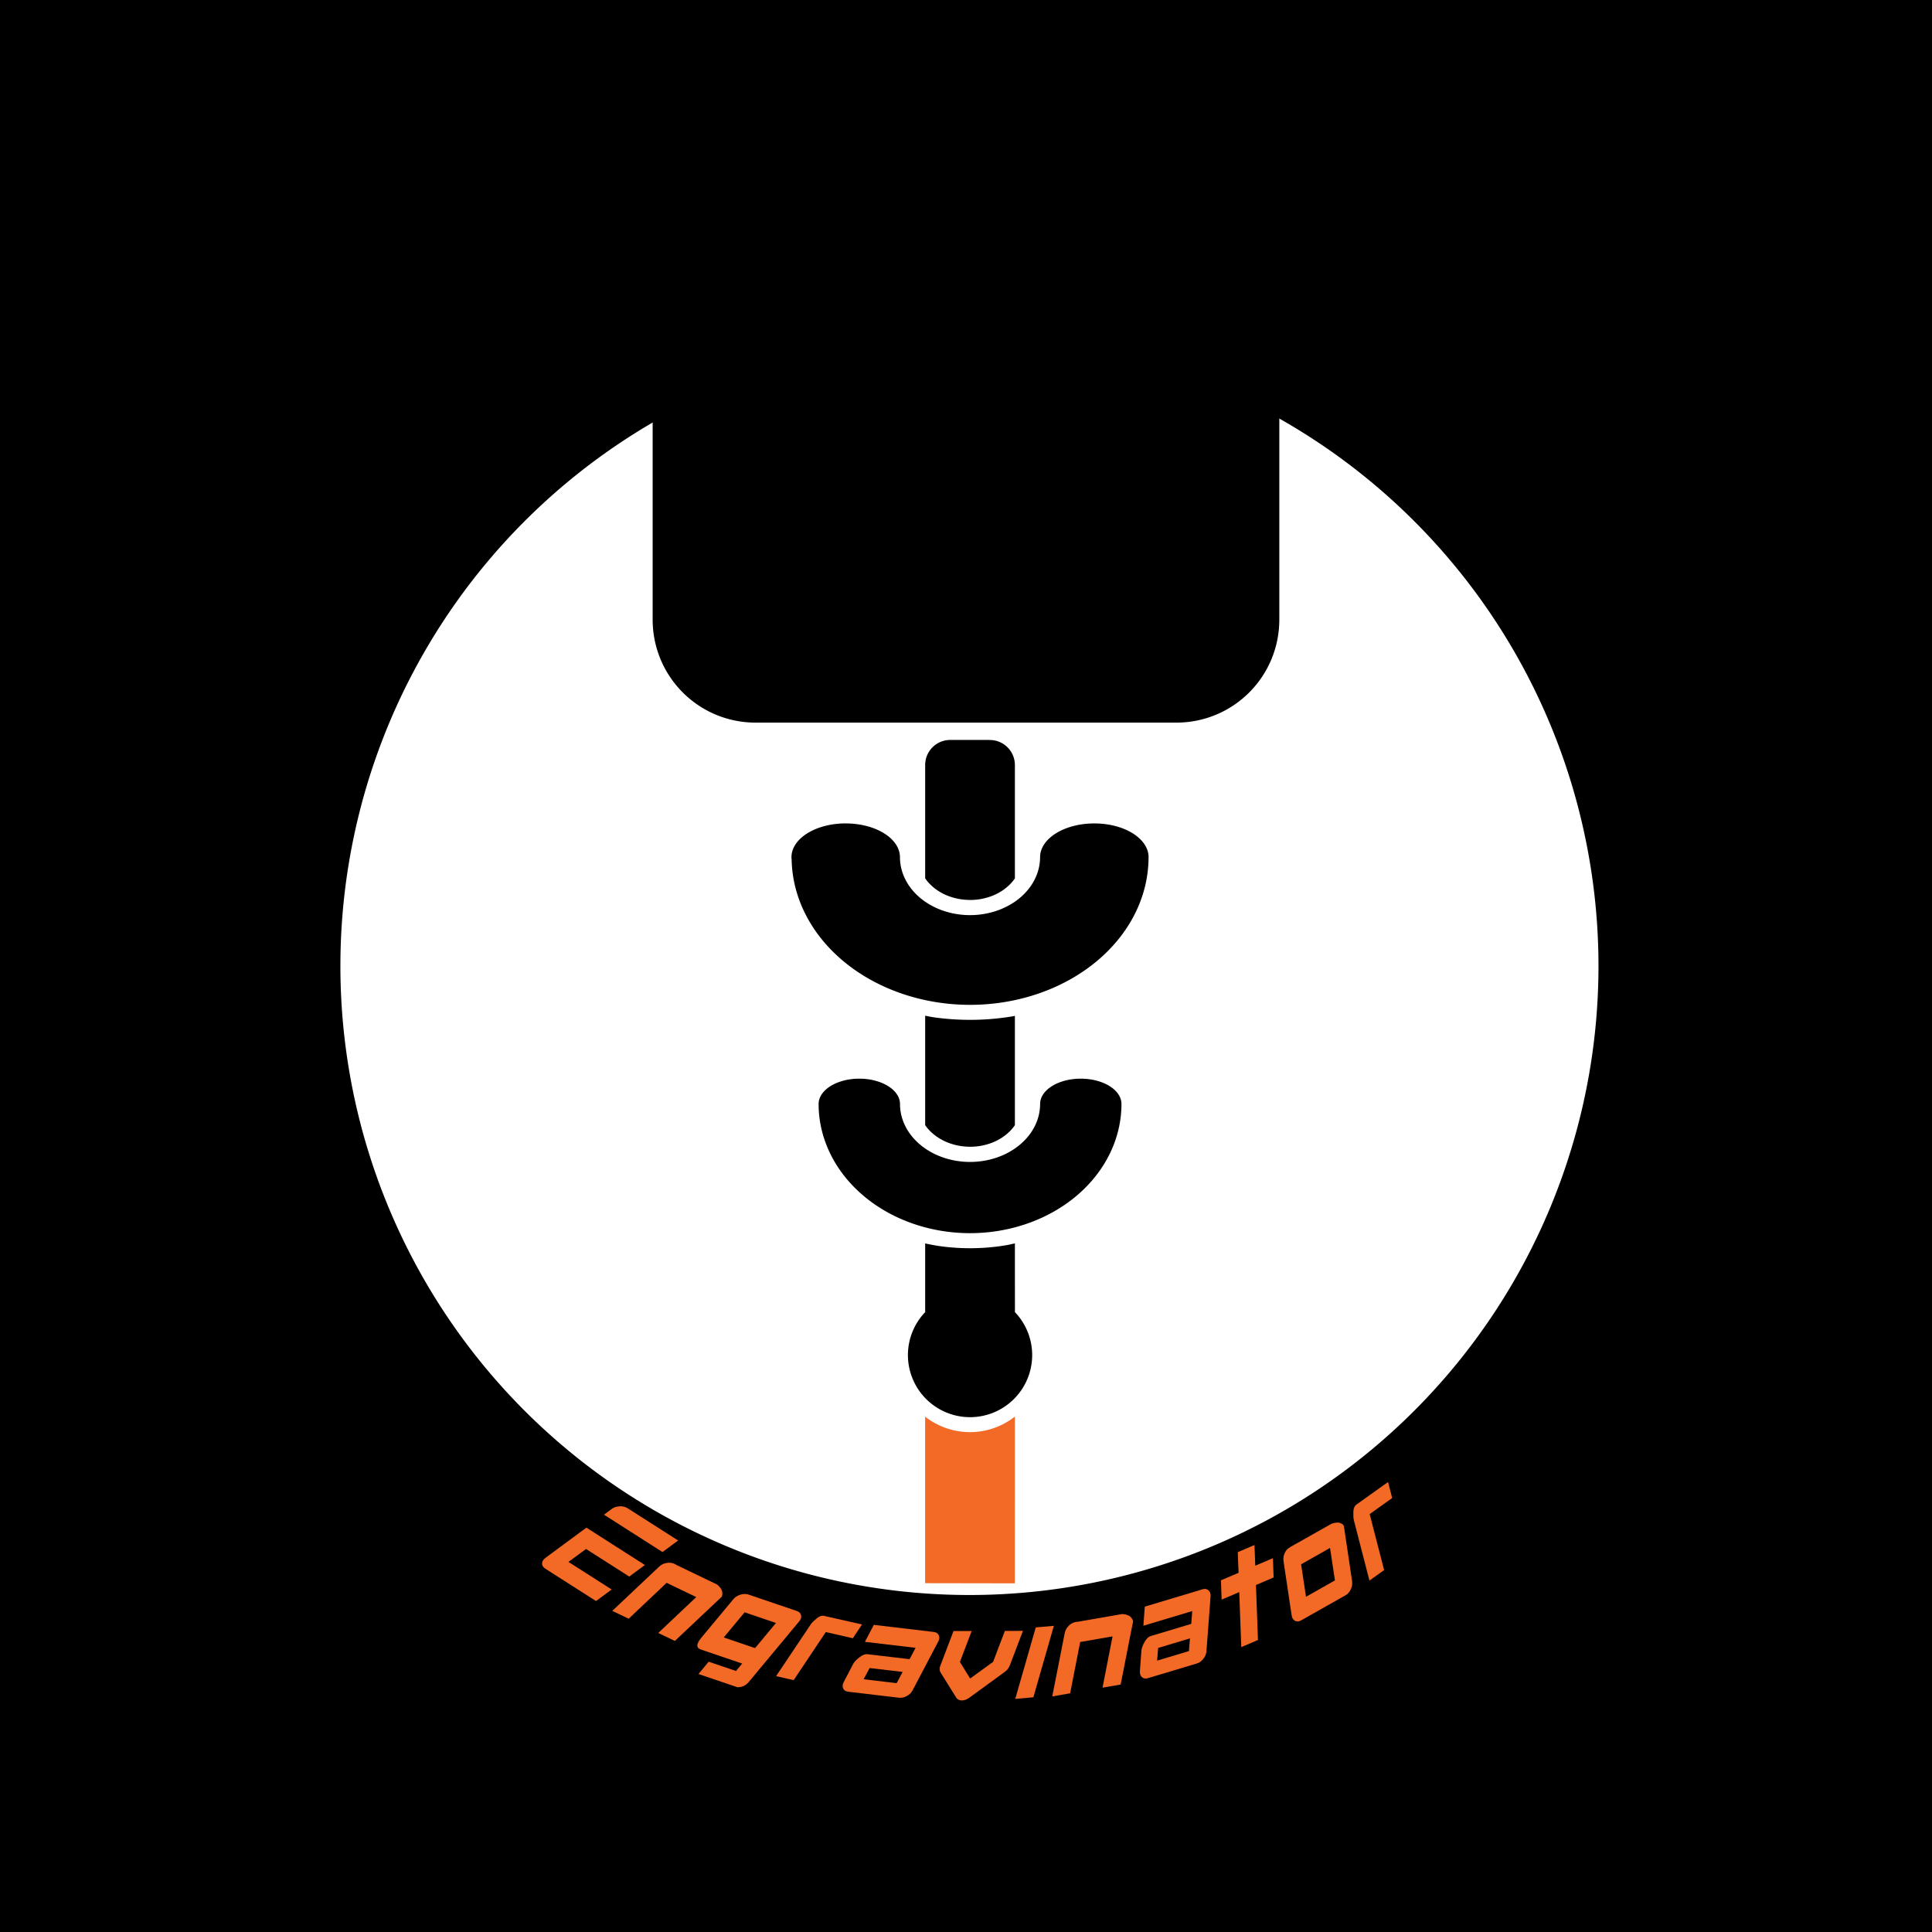 <?xml version="1.0" encoding="UTF-8" standalone="no"?>
<!-- Created with Inkscape (http://www.inkscape.org/) -->

<svg
   xmlns:dc="http://purl.org/dc/elements/1.1/"
   xmlns:cc="http://creativecommons.org/ns#"
   xmlns:rdf="http://www.w3.org/1999/02/22-rdf-syntax-ns#"
   xmlns:svg="http://www.w3.org/2000/svg"
   xmlns="http://www.w3.org/2000/svg"
   xmlns:sodipodi="http://sodipodi.sourceforge.net/DTD/sodipodi-0.dtd"
   xmlns:inkscape="http://www.inkscape.org/namespaces/inkscape"
   width="2.5in"
   height="2.5in"
   viewBox="0 0 63.5 63.5"
   version="1.1"
   id="svg8"
   sodipodi:docname="logo_circle.svg"
   inkscape:version="0.92.4 (unknown)"
   inkscape:export-filename="/tmp/logo_circle_example.png"
   inkscape:export-xdpi="96"
   inkscape:export-ydpi="96">
  <defs
     id="defs2" />
  <sodipodi:namedview
     id="base"
     pagecolor="#ffffff"
     bordercolor="#666666"
     borderopacity="1.0"
     inkscape:pageopacity="0.0"
     inkscape:pageshadow="2"
     inkscape:zoom="2"
     inkscape:cx="40.700118"
     inkscape:cy="28.343797"
     inkscape:document-units="in"
     inkscape:current-layer="layer5"
     showgrid="false"
     showguides="true"
     inkscape:guide-bbox="true"
     inkscape:object-paths="true"
     inkscape:snap-midpoints="true"
     inkscape:snap-smooth-nodes="true"
     inkscape:snap-global="false"
     inkscape:window-width="1920"
     inkscape:window-height="1059"
     inkscape:window-x="0"
     inkscape:window-y="0"
     inkscape:window-maximized="1"
     units="in">
    <sodipodi:guide
       position="6.35,0"
       orientation="1,0"
       id="guide4322"
       inkscape:locked="true"
       inkscape:label=""
       inkscape:color="rgb(0,0,255)" />
    <sodipodi:guide
       position="57.15,0"
       orientation="1,0"
       id="guide4324"
       inkscape:locked="true"
       inkscape:label=""
       inkscape:color="rgb(0,0,255)" />
    <sodipodi:guide
       position="0,57.15"
       orientation="0,1"
       id="guide4326"
       inkscape:locked="true"
       inkscape:label=""
       inkscape:color="rgb(0,0,255)" />
    <sodipodi:guide
       position="0,6.35"
       orientation="0,1"
       id="guide4328"
       inkscape:locked="true"
       inkscape:label=""
       inkscape:color="rgb(0,0,255)" />
  </sodipodi:namedview>
  <g
     inkscape:groupmode="layer"
     id="layer5"
     inkscape:label="Logo"
     style="display:inline"
     transform="translate(0,-233.5)">
    <rect
       style="color:#000000;clip-rule:nonzero;display:inline;overflow:visible;visibility:visible;opacity:1;isolation:auto;mix-blend-mode:normal;color-interpolation:sRGB;color-interpolation-filters:linearRGB;solid-color:#000000;solid-opacity:1;vector-effect:none;fill:#000000;fill-opacity:1;fill-rule:nonzero;stroke:none;stroke-width:0.1;stroke-linecap:round;stroke-linejoin:round;stroke-miterlimit:4;stroke-dasharray:none;stroke-dashoffset:0;stroke-opacity:1;marker:none;color-rendering:auto;image-rendering:auto;shape-rendering:auto;text-rendering:auto;enable-background:accumulate"
       id="rect4396"
       width="63.5"
       height="63.5"
       x="-1.2500001e-06"
       y="233.5" />
    <path
       inkscape:connector-curvature="0"
       style="color:#000000;clip-rule:nonzero;display:inline;overflow:visible;visibility:visible;opacity:1;isolation:auto;mix-blend-mode:normal;color-interpolation:sRGB;color-interpolation-filters:linearRGB;solid-color:#000000;solid-opacity:1;vector-effect:none;fill:#ffffff;fill-opacity:1;fill-rule:nonzero;stroke:none;stroke-width:2;stroke-linecap:round;stroke-linejoin:miter;stroke-miterlimit:4;stroke-dasharray:none;stroke-opacity:1;marker:none;color-rendering:auto;image-rendering:auto;shape-rendering:auto;text-rendering:auto;enable-background:accumulate"
       d="m 31.75,241.839 c -12.929,0 -23.411,10.481 -23.411,23.411 0,12.929 10.481,23.411 23.411,23.411 12.929,0 23.411,-10.481 23.411,-23.411 0,-12.929 -10.481,-23.411 -23.411,-23.411 z"
       id="path1406-6"
       sodipodi:nodetypes="sssss" />
    <path
       inkscape:connector-curvature="0"
       style="color:#000000;clip-rule:nonzero;display:inline;overflow:visible;visibility:visible;opacity:1;isolation:auto;mix-blend-mode:normal;color-interpolation:sRGB;color-interpolation-filters:linearRGB;solid-color:#000000;solid-opacity:1;vector-effect:none;fill:#000000;fill-opacity:1;fill-rule:nonzero;stroke:none;stroke-width:2;stroke-linecap:round;stroke-linejoin:miter;stroke-miterlimit:4;stroke-dasharray:none;stroke-opacity:1;marker:none;color-rendering:auto;image-rendering:auto;shape-rendering:auto;text-rendering:auto;enable-background:accumulate"
       d="M 31.75,241.409 A 23.841,23.841 0 0 0 7.909,265.25 23.841,23.841 0 0 0 31.75,289.091 23.841,23.841 0 0 0 55.591,265.25 23.841,23.841 0 0 0 31.75,241.409 Z m 0.113,3.165 a 20.675,20.675 0 0 1 20.675,20.675 20.675,20.675 0 0 1 -20.675,20.675 20.675,20.675 0 0 1 -20.675,-20.675 20.675,20.675 0 0 1 20.675,-20.675 z"
       id="path1406" />
    <path
       inkscape:connector-curvature="0"
       style="color:#000000;clip-rule:nonzero;display:inline;overflow:visible;visibility:visible;opacity:1;isolation:auto;mix-blend-mode:normal;color-interpolation:sRGB;color-interpolation-filters:linearRGB;solid-color:#000000;solid-opacity:1;vector-effect:none;fill:#f36926;fill-opacity:1;fill-rule:nonzero;stroke:none;stroke-width:3.969;stroke-linecap:round;stroke-linejoin:miter;stroke-miterlimit:4;stroke-dasharray:none;stroke-opacity:1;marker:none;color-rendering:auto;image-rendering:auto;shape-rendering:auto;text-rendering:auto;enable-background:accumulate"
       d="m 33.357,280.06 a 2.395,2.395 0 0 1 -1.475,0.511 2.395,2.395 0 0 1 -1.475,-0.509 v 5.473 l 2.949,0.005 z"
       id="path1156-0" />
    <path
       inkscape:connector-curvature="0"
       style="color:#000000;clip-rule:nonzero;display:inline;overflow:visible;visibility:visible;opacity:1;isolation:auto;mix-blend-mode:normal;color-interpolation:sRGB;color-interpolation-filters:linearRGB;solid-color:#000000;solid-opacity:1;vector-effect:none;fill:#000000;fill-opacity:1;fill-rule:nonzero;stroke:none;stroke-width:3.969;stroke-linecap:round;stroke-linejoin:miter;stroke-miterlimit:4;stroke-dasharray:none;stroke-opacity:1;marker:none;color-rendering:auto;image-rendering:auto;shape-rendering:auto;text-rendering:auto;enable-background:accumulate"
       d="m 33.357,274.366 a 6.139,5.237 0 0 1 -0.255,0.056 6.139,5.237 0 0 1 -0.607,0.078 6.139,5.237 0 0 1 -0.613,0.026 6.139,5.237 0 0 1 -0.434,-0.013 6.139,5.237 0 0 1 -0.609,-0.063 6.139,5.237 0 0 1 -0.431,-0.082 v 2.259 a 2.042,2.042 0 0 0 -0.567,1.41 2.042,2.042 0 0 0 2.042,2.042 2.042,2.042 0 0 0 2.042,-2.042 2.042,2.042 0 0 0 -0.567,-1.411 z"
       id="path1454" />
    <path
       inkscape:connector-curvature="0"
       style="color:#000000;clip-rule:nonzero;display:inline;overflow:visible;visibility:visible;opacity:1;isolation:auto;mix-blend-mode:normal;color-interpolation:sRGB;color-interpolation-filters:linearRGB;solid-color:#000000;solid-opacity:1;vector-effect:none;fill:#000000;fill-opacity:1;fill-rule:nonzero;stroke:none;stroke-width:3.969;stroke-linecap:round;stroke-linejoin:miter;stroke-miterlimit:4;stroke-dasharray:none;stroke-opacity:1;marker:none;color-rendering:auto;image-rendering:auto;shape-rendering:auto;text-rendering:auto;enable-background:accumulate"
       d="m 28.243,268.953 a 1.337,0.832 0 0 0 -1.337,0.832 h -3.96e-4 a 4.977,4.246 0 0 0 4.977,4.246 4.977,4.246 0 0 0 4.977,-4.246 1.337,0.832 0 0 0 -1.337,-0.832 1.337,0.832 0 0 0 -1.337,0.832 2.303,1.905 0 0 1 -2.303,1.905 2.303,1.905 0 0 1 -2.302,-1.905 1.337,0.832 0 0 0 -1.337,-0.832 z"
       id="path1452" />
    <path
       inkscape:connector-curvature="0"
       style="color:#000000;clip-rule:nonzero;display:inline;overflow:visible;visibility:visible;opacity:1;isolation:auto;mix-blend-mode:normal;color-interpolation:sRGB;color-interpolation-filters:linearRGB;solid-color:#000000;solid-opacity:1;vector-effect:none;fill:#000000;fill-opacity:1;fill-rule:nonzero;stroke:none;stroke-width:3.969;stroke-linecap:round;stroke-linejoin:miter;stroke-miterlimit:4;stroke-dasharray:none;stroke-opacity:1;marker:none;color-rendering:auto;image-rendering:auto;shape-rendering:auto;text-rendering:auto;enable-background:accumulate"
       d="m 30.408,266.884 v 2.204 1.39 a 1.699,1.405 0 0 0 0.045,0.065 1.699,1.405 0 0 0 0.099,0.114 1.699,1.405 0 0 0 0.112,0.105 1.699,1.405 0 0 0 0.124,0.096 1.699,1.405 0 0 0 0.135,0.085 1.699,1.405 0 0 0 0.145,0.074 1.699,1.405 0 0 0 0.153,0.061 1.699,1.405 0 0 0 0.16,0.049 1.699,1.405 0 0 0 0.164,0.035 1.699,1.405 0 0 0 0.168,0.021 1.699,1.405 0 0 0 0.17,0.008 1.699,1.405 0 0 0 0.12,-0.003 1.699,1.405 0 0 0 0.169,-0.017 1.699,1.405 0 0 0 0.165,-0.031 1.699,1.405 0 0 0 0.161,-0.044 1.699,1.405 0 0 0 0.155,-0.057 1.699,1.405 0 0 0 0.147,-0.07 1.699,1.405 0 0 0 0.138,-0.082 1.699,1.405 0 0 0 0.127,-0.093 1.699,1.405 0 0 0 0.116,-0.103 1.699,1.405 0 0 0 0.103,-0.112 1.699,1.405 0 0 0 0.073,-0.098 v -1.39 -2.202 a 7.063,5.843 0 0 1 -0.072,0.015 7.063,5.843 0 0 1 -0.698,0.087 7.063,5.843 0 0 1 -0.705,0.029 7.063,5.843 0 0 1 -0.5,-0.015 7.063,5.843 0 0 1 -0.701,-0.07 7.063,5.843 0 0 1 -0.274,-0.051 z"
       id="path1450" />
    <path
       inkscape:connector-curvature="0"
       style="color:#000000;clip-rule:nonzero;display:inline;overflow:visible;visibility:visible;opacity:1;isolation:auto;mix-blend-mode:normal;color-interpolation:sRGB;color-interpolation-filters:linearRGB;solid-color:#000000;solid-opacity:1;vector-effect:none;fill:#000000;fill-opacity:1;fill-rule:nonzero;stroke:none;stroke-width:3.969;stroke-linecap:round;stroke-linejoin:miter;stroke-miterlimit:4;stroke-dasharray:none;stroke-opacity:1;marker:none;color-rendering:auto;image-rendering:auto;shape-rendering:auto;text-rendering:auto;enable-background:accumulate"
       d="m 27.797,260.563 a 1.783,1.109 0 0 0 -1.783,1.109 1.783,1.109 0 0 0 0.005,0.079 5.868,4.854 0 0 0 5.864,4.776 5.868,4.854 0 0 0 5.867,-4.842 1.783,1.109 0 0 0 0.001,-0.012 1.783,1.109 0 0 0 -1.783,-1.109 1.783,1.109 0 0 0 -1.783,1.109 h -3.98e-4 a 2.303,1.905 0 0 1 -2.302,1.905 2.303,1.905 0 0 1 -2.303,-1.905 h -3.97e-4 a 1.783,1.109 0 0 0 -1.783,-1.109 z"
       id="path1448" />
    <path
       inkscape:connector-curvature="0"
       style="color:#000000;clip-rule:nonzero;display:inline;overflow:visible;visibility:visible;opacity:1;isolation:auto;mix-blend-mode:normal;color-interpolation:sRGB;color-interpolation-filters:linearRGB;solid-color:#000000;solid-opacity:1;vector-effect:none;fill:#000000;fill-opacity:1;fill-rule:nonzero;stroke:none;stroke-width:3.969;stroke-linecap:round;stroke-linejoin:miter;stroke-miterlimit:4;stroke-dasharray:none;stroke-opacity:1;marker:none;color-rendering:auto;image-rendering:auto;shape-rendering:auto;text-rendering:auto;enable-background:accumulate"
       d="m 32.531,257.82 -1.298,4e-4 c -0.457,0 -0.825,0.369 -0.825,0.826 v 2.33 1.39 a 1.699,1.405 0 0 0 0.045,0.065 1.699,1.405 0 0 0 0.099,0.114 1.699,1.405 0 0 0 0.112,0.106 1.699,1.405 0 0 0 0.124,0.096 1.699,1.405 0 0 0 0.135,0.085 1.699,1.405 0 0 0 0.145,0.074 1.699,1.405 0 0 0 0.153,0.061 1.699,1.405 0 0 0 0.16,0.048 1.699,1.405 0 0 0 0.164,0.035 1.699,1.405 0 0 0 0.168,0.021 1.699,1.405 0 0 0 0.17,0.008 1.699,1.405 0 0 0 0.12,-0.003 1.699,1.405 0 0 0 0.169,-0.017 1.699,1.405 0 0 0 0.165,-0.031 1.699,1.405 0 0 0 0.161,-0.044 1.699,1.405 0 0 0 0.155,-0.057 1.699,1.405 0 0 0 0.147,-0.07 1.699,1.405 0 0 0 0.138,-0.082 1.699,1.405 0 0 0 0.127,-0.093 1.699,1.405 0 0 0 0.116,-0.103 1.699,1.405 0 0 0 0.103,-0.112 1.699,1.405 0 0 0 0.073,-0.098 v -1.39 -2.331 c 0,-0.457 -0.368,-0.826 -0.825,-0.826 z"
       id="path1446" />
    <path
       inkscape:connector-curvature="0"
       style="color:#000000;clip-rule:nonzero;display:inline;overflow:visible;visibility:visible;opacity:1;isolation:auto;mix-blend-mode:normal;color-interpolation:sRGB;color-interpolation-filters:linearRGB;solid-color:#000000;solid-opacity:1;vector-effect:none;fill:#000000;fill-opacity:1;fill-rule:nonzero;stroke:none;stroke-width:3.969;stroke-linecap:round;stroke-linejoin:miter;stroke-miterlimit:4;stroke-dasharray:none;stroke-opacity:1;marker:none;color-rendering:auto;image-rendering:auto;shape-rendering:auto;text-rendering:auto;enable-background:accumulate"
       d="m 31.746,241.41 a 23.841,23.841 0 0 0 -2.376,0.119 23.841,23.841 0 0 0 -2.356,0.356 23.841,23.841 0 0 0 -2.309,0.59 23.841,23.841 0 0 0 -2.239,0.817 23.841,23.841 0 0 0 -0.813,0.393 c -0.122,0.35 -0.202,0.722 -0.202,1.115 v 2.618 6.444 c 0,1.877 1.512,3.389 3.389,3.389 h 13.819 c 1.877,0 3.389,-1.511 3.389,-3.389 v -6.588 -2.475 c 0,-0.394 -0.08,-0.766 -0.202,-1.117 a 23.841,23.841 0 0 0 -1.457,-0.652 23.841,23.841 0 0 0 -2.262,-0.751 23.841,23.841 0 0 0 -2.325,-0.522 23.841,23.841 0 0 0 -2.366,-0.287 23.841,23.841 0 0 0 -1.681,-0.06 z"
       id="path1444" />
    <g
       aria-label="Engravinator"
       style="font-style:normal;font-variant:normal;font-weight:normal;font-stretch:normal;font-size:4.299px;line-height:100%;font-family:sans-serif;-inkscape-font-specification:sans-serif;text-align:start;letter-spacing:0.265px;word-spacing:0px;text-anchor:start;fill:#f36926;fill-opacity:1;stroke:none;stroke-width:0.265px;stroke-linecap:butt;stroke-linejoin:miter;stroke-opacity:1"
       id="text4332">
      <path
         d="m 18.684,284.836 1.42,0.907 -0.514,0.38 -1.67,-1.066 q -0.103,-0.066 -0.104,-0.167 0.002,-0.105 0.107,-0.183 l 1.35,-0.997 1.923,1.228 -0.514,0.38 -1.42,-0.907 z m 1.424,-1.743 q 0.056,-0.04 0.119,-0.06 0.069,-0.021 0.136,-0.024 0.069,-0.006 0.134,0.01 0.067,0.013 0.121,0.047 l 1.67,1.066 -0.514,0.38 -1.923,-1.228 z"
         style="font-style:normal;font-variant:normal;font-weight:normal;font-stretch:normal;font-size:4.233px;font-family:'Procyon Italic';-inkscape-font-specification:'Procyon Italic, ';fill:#f36926;fill-opacity:1;stroke-width:0.265px"
         id="path8106"
         inkscape:connector-curvature="0" />
      <path
         d="m 23.566,285.578 q 0.086,0.065 0.141,0.157 0.058,0.094 0.021,0.24 l -1.547,1.459 -0.546,-0.262 1.249,-1.18 -0.973,-0.468 -1.249,1.18 -0.538,-0.259 1.547,-1.459 q 0.112,-0.106 0.284,-0.122 0.121,-0.008 0.209,0.035 l 0.034,0.017 q 0.023,0.011 0.029,0.018 z"
         style="font-style:normal;font-variant:normal;font-weight:normal;font-stretch:normal;font-size:4.233px;font-family:'Procyon Italic';-inkscape-font-specification:'Procyon Italic, ';fill:#f36926;fill-opacity:1;stroke-width:0.265px"
         id="path8108"
         inkscape:connector-curvature="0" />
      <path
         d="m 26.269,286.789 -1.662,1.997 q -0.148,0.173 -0.37,0.169 l -1.279,-0.434 0.334,-0.405 0.898,0.305 0.204,-0.244 -1.367,-0.464 q -0.071,-0.029 -0.096,-0.073 -0.02,-0.047 -0.006,-0.1 0.015,-0.058 0.06,-0.123 0.046,-0.069 0.112,-0.145 l 1.012,-1.217 q 0.044,-0.052 0.101,-0.086 0.062,-0.037 0.126,-0.056 0.066,-0.022 0.133,-0.022 0.068,-0.004 0.128,0.017 l 1.595,0.542 q 0.116,0.04 0.136,0.14 0.025,0.098 -0.059,0.199 z m -2.482,0.53 1.03,0.35 0.687,-0.826 -1.03,-0.35 z"
         style="font-style:normal;font-variant:normal;font-weight:normal;font-stretch:normal;font-size:4.233px;font-family:'Procyon Italic';-inkscape-font-specification:'Procyon Italic, ';fill:#f36926;fill-opacity:1;stroke-width:0.265px"
         id="path8110"
         inkscape:connector-curvature="0" />
      <path
         d="m 27.142,287.142 -1.056,1.58 -0.578,-0.131 1.135,-1.696 q 0.033,-0.049 0.083,-0.098 0.05,-0.049 0.12,-0.107 0.128,-0.106 0.244,-0.079 l 1.243,0.281 -0.302,0.453 z"
         style="font-style:normal;font-variant:normal;font-weight:normal;font-stretch:normal;font-size:4.233px;font-family:'Procyon Italic';-inkscape-font-specification:'Procyon Italic, ';fill:#f36926;fill-opacity:1;stroke-width:0.265px"
         id="path8112"
         inkscape:connector-curvature="0" />
      <path
         d="m 30.838,287.453 -0.842,1.601 q -0.033,0.06 -0.081,0.11 -0.048,0.045 -0.112,0.081 -0.059,0.031 -0.125,0.049 -0.061,0.014 -0.124,0.007 l -1.673,-0.198 q -0.122,-0.014 -0.167,-0.105 -0.044,-0.095 0.016,-0.211 l 0.314,-0.602 q 0.049,-0.092 0.2,-0.211 0.15,-0.119 0.281,-0.103 l 1.37,0.162 0.198,-0.373 -1.665,-0.197 0.292,-0.558 1.972,0.234 q 0.122,0.015 0.162,0.109 0.045,0.091 -0.016,0.207 z m -1.171,0.999 -1.085,-0.128 -0.197,0.369 1.085,0.128 z"
         style="font-style:normal;font-variant:normal;font-weight:normal;font-stretch:normal;font-size:4.233px;font-family:'Procyon Italic';-inkscape-font-specification:'Procyon Italic, ';fill:#f36926;fill-opacity:1;stroke-width:0.265px"
         id="path8114"
         inkscape:connector-curvature="0" />
      <path
         d="m 32.641,288.121 0.387,-1.017 0.593,-0.001 -0.433,1.14 q -0.051,0.127 -0.169,0.212 l -1.166,0.849 q -0.118,0.085 -0.241,0.085 -0.114,2.6e-4 -0.178,-0.084 l -0.527,-0.845 q -0.047,-0.101 -4.77e-4,-0.212 l 0.433,-1.14 0.597,-10e-4 -0.387,1.017 0.336,0.545 z"
         style="font-style:normal;font-variant:normal;font-weight:normal;font-stretch:normal;font-size:4.233px;font-family:'Procyon Italic';-inkscape-font-specification:'Procyon Italic, ';fill:#f36926;fill-opacity:1;stroke-width:0.265px"
         id="path8116"
         inkscape:connector-curvature="0" />
      <path
         d="m 33.369,289.338 0.674,-2.349 0.595,-0.052 -0.674,2.349 z"
         style="font-style:normal;font-variant:normal;font-weight:normal;font-stretch:normal;font-size:4.233px;font-family:'Procyon Italic';-inkscape-font-specification:'Procyon Italic, ';fill:#f36926;fill-opacity:1;stroke-width:0.265px"
         id="path8118"
         inkscape:connector-curvature="0" />
      <path
         d="m 36.882,286.55 q 0.108,0.003 0.206,0.046 0.102,0.042 0.156,0.183 l -0.411,2.087 -0.596,0.104 0.33,-1.686 -1.064,0.185 -0.33,1.686 -0.588,0.102 0.411,-2.087 q 0.03,-0.151 0.16,-0.264 0.094,-0.076 0.19,-0.093 l 0.038,-0.007 q 0.025,-0.004 0.034,-0.002 z"
         style="font-style:normal;font-variant:normal;font-weight:normal;font-stretch:normal;font-size:4.233px;font-family:'Procyon Italic';-inkscape-font-specification:'Procyon Italic, ';fill:#f36926;fill-opacity:1;stroke-width:0.265px"
         id="path8120"
         inkscape:connector-curvature="0" />
      <path
         d="m 39.788,285.967 -0.135,1.804 q -0.006,0.068 -0.031,0.133 -0.026,0.061 -0.071,0.118 -0.042,0.052 -0.095,0.095 -0.051,0.037 -0.112,0.056 l -1.614,0.484 q -0.118,0.035 -0.195,-0.03 -0.078,-0.069 -0.069,-0.2 l 0.049,-0.678 q 0.009,-0.104 0.099,-0.273 0.091,-0.169 0.217,-0.206 l 1.322,-0.397 0.033,-0.421 -1.606,0.482 0.046,-0.628 1.902,-0.571 q 0.118,-0.035 0.192,0.035 0.077,0.065 0.068,0.196 z m -0.677,1.383 -1.046,0.314 -0.034,0.417 1.046,-0.314 z"
         style="font-style:normal;font-variant:normal;font-weight:normal;font-stretch:normal;font-size:4.233px;font-family:'Procyon Italic';-inkscape-font-specification:'Procyon Italic, ';fill:#f36926;fill-opacity:1;stroke-width:0.265px"
         id="path8122"
         inkscape:connector-curvature="0" />
      <path
         d="m 41.258,284.96 -0.027,-0.679 -0.549,0.234 0.027,0.679 -0.58,0.247 0.022,0.635 0.58,-0.247 0.066,1.808 0.549,-0.234 -0.066,-1.808 0.58,-0.247 -0.022,-0.635 z"
         style="font-style:normal;font-variant:normal;font-weight:normal;font-stretch:normal;font-size:4.233px;font-family:'Procyon Italic';-inkscape-font-specification:'Procyon Italic, ';fill:#f36926;fill-opacity:1;stroke-width:0.265px"
         id="path8124"
         inkscape:connector-curvature="0" />
      <path
         d="m 43.747,283.591 q 0.061,-0.03 0.129,-0.039 0.066,-0.013 0.123,-0.006 0.057,0.007 0.104,0.038 0.049,0.026 0.068,0.078 l 0.269,1.808 q 0.009,0.068 -6.19e-4,0.137 -0.012,0.065 -0.043,0.131 -0.029,0.06 -0.072,0.114 -0.041,0.048 -0.096,0.079 l -1.467,0.829 q -0.107,0.06 -0.196,0.014 -0.092,-0.05 -0.112,-0.18 l -0.268,-1.789 q -0.023,-0.152 0.062,-0.303 0.035,-0.059 0.06,-0.083 0.029,-0.026 0.073,-0.051 0.018,-0.01 0.038,-0.027 0.02,-0.016 0.041,-0.023 z m 0.129,1.853 -0.161,-1.067 -0.951,0.538 0.161,1.067 z"
         style="font-style:normal;font-variant:normal;font-weight:normal;font-stretch:normal;font-size:4.233px;font-family:'Procyon Italic';-inkscape-font-specification:'Procyon Italic, ';fill:#f36926;fill-opacity:1;stroke-width:0.265px"
         id="path8126"
         inkscape:connector-curvature="0" />
      <path
         d="m 45.018,283.265 0.475,1.84 -0.483,0.344 -0.51,-1.976 q -0.015,-0.057 -0.018,-0.127 -0.003,-0.07 -3.6e-4,-0.161 0.006,-0.166 0.103,-0.235 l 1.037,-0.74 0.136,0.527 z"
         style="font-style:normal;font-variant:normal;font-weight:normal;font-stretch:normal;font-size:4.233px;font-family:'Procyon Italic';-inkscape-font-specification:'Procyon Italic, ';fill:#f36926;fill-opacity:1;stroke-width:0.265px"
         id="path8128"
         inkscape:connector-curvature="0" />
    </g>
    <circle
       style="color:#000000;clip-rule:nonzero;display:inline;overflow:visible;visibility:visible;opacity:0.5;isolation:auto;mix-blend-mode:normal;color-interpolation:sRGB;color-interpolation-filters:linearRGB;solid-color:#000000;solid-opacity:1;vector-effect:none;fill:none;fill-opacity:1;fill-rule:nonzero;stroke:none;stroke-width:0.1;stroke-linecap:round;stroke-linejoin:round;stroke-miterlimit:4;stroke-dasharray:none;stroke-dashoffset:0;stroke-opacity:1;marker:none;color-rendering:auto;image-rendering:auto;shape-rendering:auto;text-rendering:auto;enable-background:accumulate"
       id="path4343-1"
       cx="197.056"
       cy="180.374"
       r="24.137"
       transform="matrix(-0.583,0.813,0.813,0.583,0,0)" />
    <path
       style="color:#000000;clip-rule:nonzero;display:inline;overflow:visible;visibility:visible;opacity:1;isolation:auto;mix-blend-mode:normal;color-interpolation:sRGB;color-interpolation-filters:linearRGB;solid-color:#000000;solid-opacity:1;vector-effect:none;fill:#800000;fill-opacity:1;fill-rule:nonzero;stroke:none;stroke-width:0.378;stroke-linecap:round;stroke-linejoin:round;stroke-miterlimit:4;stroke-dasharray:none;stroke-dashoffset:0;stroke-opacity:1;marker:none;color-rendering:auto;image-rendering:auto;shape-rendering:auto;text-rendering:auto;enable-background:accumulate"
       d="M 357.09,27.578 V 267.578 h 240 V 27.578 Z m 120,24 a 96,96 0 0 1 96,96 96,96 0 0 1 -96,96 96,96 0 0 1 -96,-96 96,96 0 0 1 96,-96 z"
       id="rect8101"
       inkscape:connector-curvature="0"
       transform="matrix(0.265,0,0,0.265,0,233.5)" />
  </g>
</svg>
